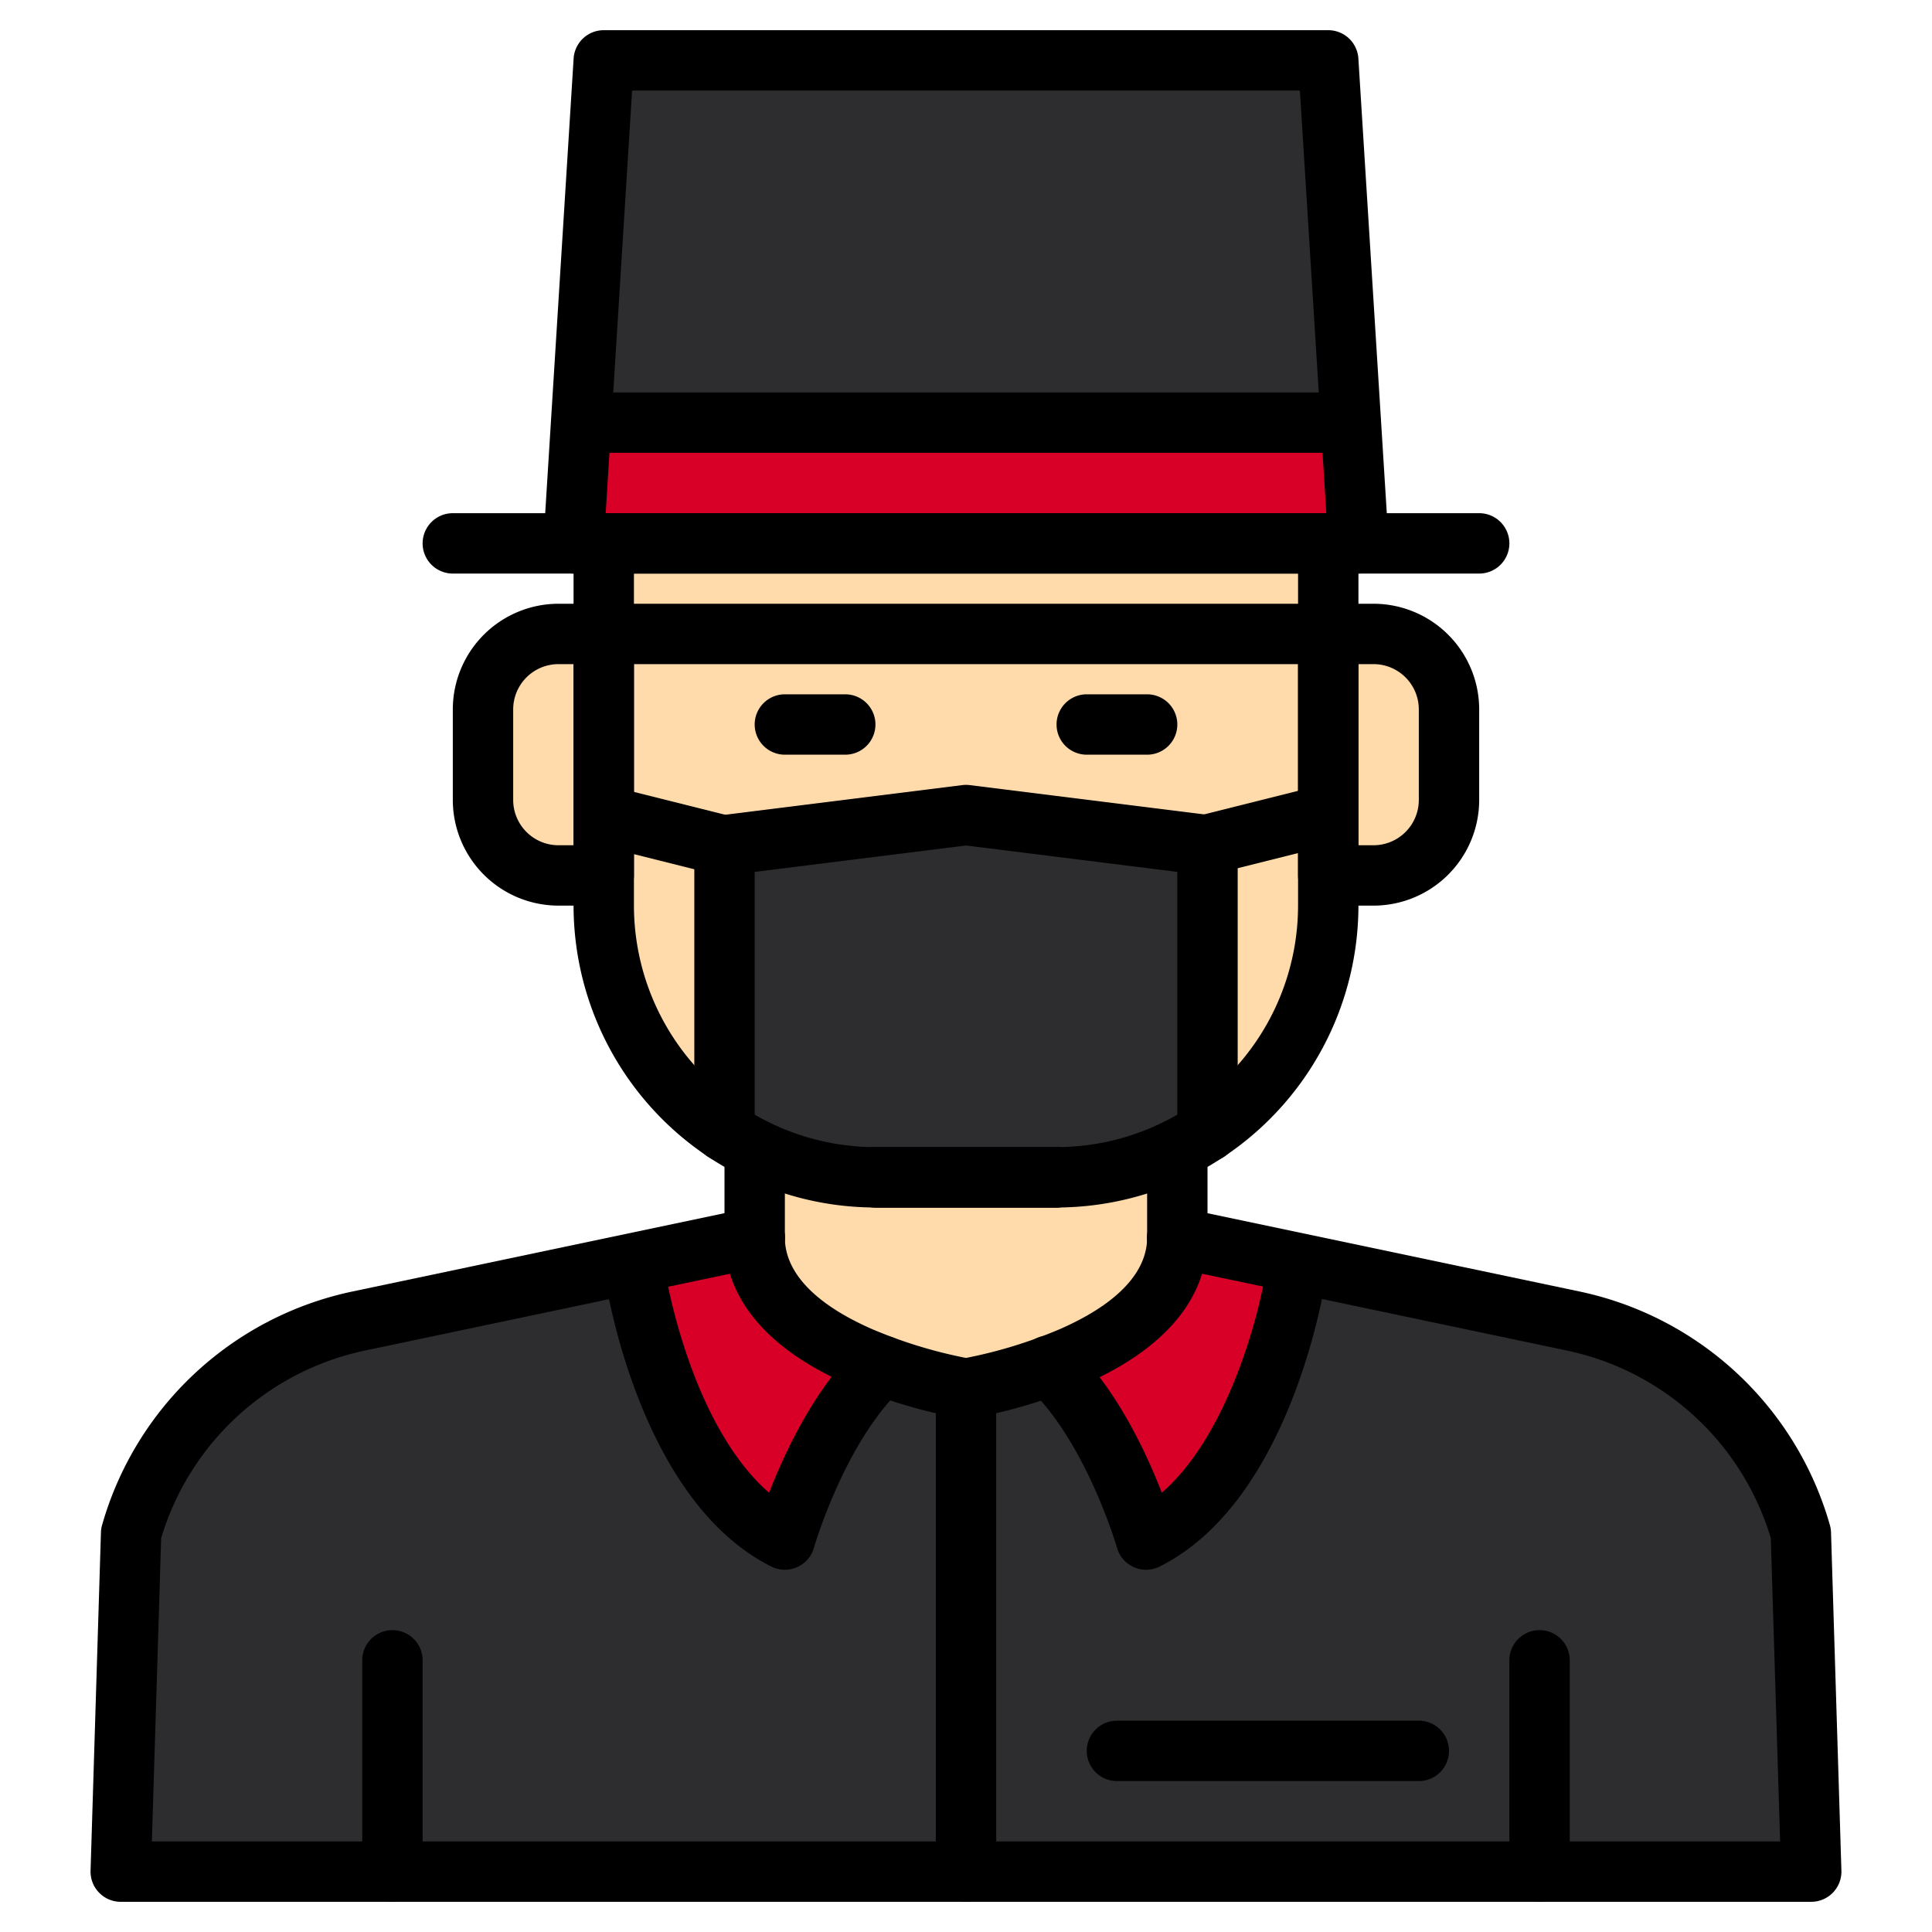 <svg height="512" viewBox="0 0 512 512" width="512" xmlns="http://www.w3.org/2000/svg"><g><g><g><g><g><path d="m320 224v75.87a71.728 71.728 0 0 1 -40 12.13h-48a71.566 71.566 0 0 1 -32-7.49 68.955 68.955 0 0 1 -7.99-4.64h-.01v-75.87l64-8z" fill="#2d2d30"/><path d="m160 144h192v24h-192z" fill="#ffdaaa"/><path d="m352 168v72a71.92 71.92 0 0 1 -32 59.87v-75.87l-64-8-64 8v75.87a71.92 71.92 0 0 1 -32-59.87v-72z" fill="#ffdaaa"/><path d="m342.69 334.46c-3 16.66-13.2 60.66-38.97 73.54 0 0-8.55-29.92-25.65-46.02 2.29-.84 4.64-1.79 6.97-2.85a78.6 78.6 0 0 0 9.33-4.95c9.8-6.11 17.63-14.62 17.63-26.18l22.71 4.78z" fill="#d80027"/><path d="m285.04 359.13c-2.33 1.06-4.68 2.01-6.97 2.85a.462.462 0 0 0 -.07-.07z" fill="#ffdaaa"/><path d="m233.72 361.91c-17.15 16.09-25.72 46.09-25.72 46.09-25.73-12.87-35.95-56.78-38.96-73.48l8.12-1.72h.01l22.83-4.8c0 10.95 7.01 19.16 16.08 25.19a80.625 80.625 0 0 0 13.61 7.13l3.81 1.51z" fill="#d80027"/><path d="m480 496h-448l2.75-89.63a80.021 80.021 0 0 1 60.44-56.31l73.85-15.54c3.01 16.7 13.23 60.61 38.96 73.48 0 0 8.57-30 25.72-46.09a132.548 132.548 0 0 0 22.28 6.09 132.317 132.317 0 0 0 22.07-6.02c17.1 16.1 25.65 46.02 25.65 46.02 25.77-12.88 35.97-56.88 38.97-73.54l74.12 15.6a80.021 80.021 0 0 1 60.44 56.31z" fill="#2d2d30"/><g fill="#ffdaaa"><path d="m312 304.51v23.49c0 11.56-7.83 20.07-17.63 26.18a78.6 78.6 0 0 1 -9.33 4.95l-7.04 2.78a.462.462 0 0 1 .07.07 132.317 132.317 0 0 1 -22.07 6.02 132.548 132.548 0 0 1 -22.28-6.09l-.22-.08-3.81-1.51a80.625 80.625 0 0 1 -13.61-7.13c-9.07-6.03-16.08-14.24-16.08-25.19v-23.49a71.566 71.566 0 0 0 32 7.49h48a71.566 71.566 0 0 0 32-7.49z"/><path d="m285.04 359.13c-2.33 1.06-4.68 2.01-6.97 2.85a.462.462 0 0 0 -.07-.07z"/><path d="m148 168h12a0 0 0 0 1 0 0v64a0 0 0 0 1 0 0h-12a20 20 0 0 1 -20-20v-24a20 20 0 0 1 20-20z"/><path d="m372 168h12a0 0 0 0 1 0 0v64a0 0 0 0 1 0 0h-12a20 20 0 0 1 -20-20v-24a20 20 0 0 1 20-20z" transform="matrix(-1 0 0 -1 736 400)"/></g></g><path d="m360 144h-208l2-32h204z" fill="#d80027"/><path d="m358 112h-204l6-96h192z" fill="#2d2d30"/></g><path d="m177.16 332.8-8.12 1.72" fill="none"/><g fill="#ffdaaa"><path d="m229.69 360.32a80.625 80.625 0 0 1 -13.61-7.13z"/><path d="m278 361.91 7.04-2.78c-2.33 1.06-4.68 2.01-6.97 2.85a.462.462 0 0 0 -.07-.07z"/><path d="m285.04 359.13 9.33-4.95a78.6 78.6 0 0 1 -9.33 4.95z"/></g><path d="m342.69 334.46-7.98-1.68" fill="none"/></g><g fill="none"><path d="m160 216 32 8"/><path d="m320 224 32-8"/></g></g><g><g><g><g><path d="m312 336a8 8 0 0 1 -8-8v-23.49a8 8 0 0 1 16 0v23.49a8 8 0 0 1 -8 8z"/><path d="m200 336a8 8 0 0 1 -8-8v-23.49a8 8 0 0 1 16 0v23.49a8 8 0 0 1 -8 8z"/><path d="m280 320h-48a80.091 80.091 0 0 1 -80-80v-88a8 8 0 0 1 16 0v88a64.072 64.072 0 0 0 64 64h48a64.072 64.072 0 0 0 64-64v-88a8 8 0 0 1 16 0v88a80.091 80.091 0 0 1 -80 80z"/><path d="m480 504h-448a8 8 0 0 1 -8-8.245l2.75-89.63a7.975 7.975 0 0 1 .3-1.953 87.817 87.817 0 0 1 66.482-61.94l104.813-22.061a8 8 0 0 1 3.294 15.658l-104.81 22.06a71.849 71.849 0 0 0 -54.122 49.748l-2.458 80.363h431.5l-2.466-80.363a71.851 71.851 0 0 0 -54.125-49.749l-104.805-22.059a8 8 0 0 1 3.294-15.658l104.811 22.06a87.819 87.819 0 0 1 66.484 61.941 7.975 7.975 0 0 1 .3 1.953l2.75 89.63a8 8 0 0 1 -7.992 8.245z"/><path d="m256 376a7.955 7.955 0 0 1 -1.279-.1 138.4 138.4 0 0 1 -29.931-8.971c-27.102-11.876-32.79-27.724-32.79-38.929a8 8 0 0 1 16 0c0 6.4 3.983 15.779 22.962 24.162a124.411 124.411 0 0 0 25.038 7.707 124.331 124.331 0 0 0 25.038-7.707c18.979-8.383 22.962-17.762 22.962-24.162a8 8 0 0 1 16 0c0 11.2-5.688 27.053-32.79 38.926a138.4 138.4 0 0 1 -29.931 8.971 7.955 7.955 0 0 1 -1.279.103z"/><path d="m104 504a8 8 0 0 1 -8-8v-56a8 8 0 0 1 16 0v56a8 8 0 0 1 -8 8z"/><path d="m408 504a8 8 0 0 1 -8-8v-56a8 8 0 0 1 16 0v56a8 8 0 0 1 -8 8z"/><path d="m160 240h-12a28.032 28.032 0 0 1 -28-28v-24a28.032 28.032 0 0 1 28-28h12a8 8 0 0 1 8 8v64a8 8 0 0 1 -8 8zm-12-64a12.013 12.013 0 0 0 -12 12v24a12.013 12.013 0 0 0 12 12h4v-48z"/><path d="m364 240h-12a8 8 0 0 1 -8-8v-64a8 8 0 0 1 8-8h12a28.032 28.032 0 0 1 28 28v24a28.032 28.032 0 0 1 -28 28zm-4-16h4a12.013 12.013 0 0 0 12-12v-24a12.013 12.013 0 0 0 -12-12h-4z"/></g><path d="m360 152h-208a8 8 0 0 1 -7.984-8.5l8-128a8 8 0 0 1 7.984-7.5h192a8 8 0 0 1 7.984 7.5l8 128a8 8 0 0 1 -7.984 8.5zm-199.484-16h190.968l-7-112h-176.968z"/><path d="m280 320h-48a8 8 0 0 1 0-16h48a8 8 0 0 1 0 16z"/><path d="m352 176h-192a8 8 0 0 1 0-16h192a8 8 0 0 1 0 16z"/></g><path d="m392 152h-272a8 8 0 0 1 0-16h272a8 8 0 0 1 0 16z"/><path d="m357.87 120h-203.74a8 8 0 0 1 0-16h203.74a8 8 0 0 1 0 16z"/><path d="m256 504a8 8 0 0 1 -8-8v-128a8 8 0 0 1 16 0v128a8 8 0 0 1 -8 8z"/><path d="m376 472h-80a8 8 0 0 1 0-16h80a8 8 0 0 1 0 16z"/><path d="m208 416a7.989 7.989 0 0 1 -3.578-.845c-35.342-17.671-43.991-75.568-44.341-78.024a8 8 0 0 1 15.837-2.269 153.7 153.7 0 0 0 7.679 28.611c3.986 10.558 10.5 23.7 20.228 32.127 4.221-10.907 12.279-28.132 24.422-39.524a8 8 0 1 1 10.947 11.669c-15.361 14.411-23.422 42.173-23.5 42.452a8 8 0 0 1 -7.694 5.803z"/><path d="m303.72 416a8 8 0 0 1 -7.692-5.8c-.079-.273-8.208-28.1-23.5-42.452a8 8 0 0 1 10.948-11.669c12.137 11.387 20.193 28.6 24.416 39.51 17.793-15.49 26.1-48.014 27.911-60.717a8 8 0 0 1 15.839 2.262c-.351 2.456-9 60.353-44.342 78.024a7.992 7.992 0 0 1 -3.58.842z"/></g><g><path d="m280 320h-48a8 8 0 0 1 0-16h48a8 8 0 0 1 0 16z"/><path d="m320 307.87a8 8 0 0 1 -8-8v-68.808l-56-7-56 7v68.808a8 8 0 0 1 -16 0v-75.87a8 8 0 0 1 7.008-7.938l64-8a7.935 7.935 0 0 1 1.984 0l64 8a8 8 0 0 1 7.008 7.938v75.87a8 8 0 0 1 -8 8z"/><path d="m168 203.508h16v32.985h-16z" transform="matrix(.243 -.97 .97 .243 -80.118 337.387)"/><path d="m319.508 212h32.985v16h-32.985z" transform="matrix(.97 -.243 .243 .97 -43.328 88.066)"/></g><path d="m304 200h-16a8 8 0 0 1 0-16h16a8 8 0 0 1 0 16z"/><path d="m224 200h-16a8 8 0 0 1 0-16h16a8 8 0 0 1 0 16z"/></g></g></svg>